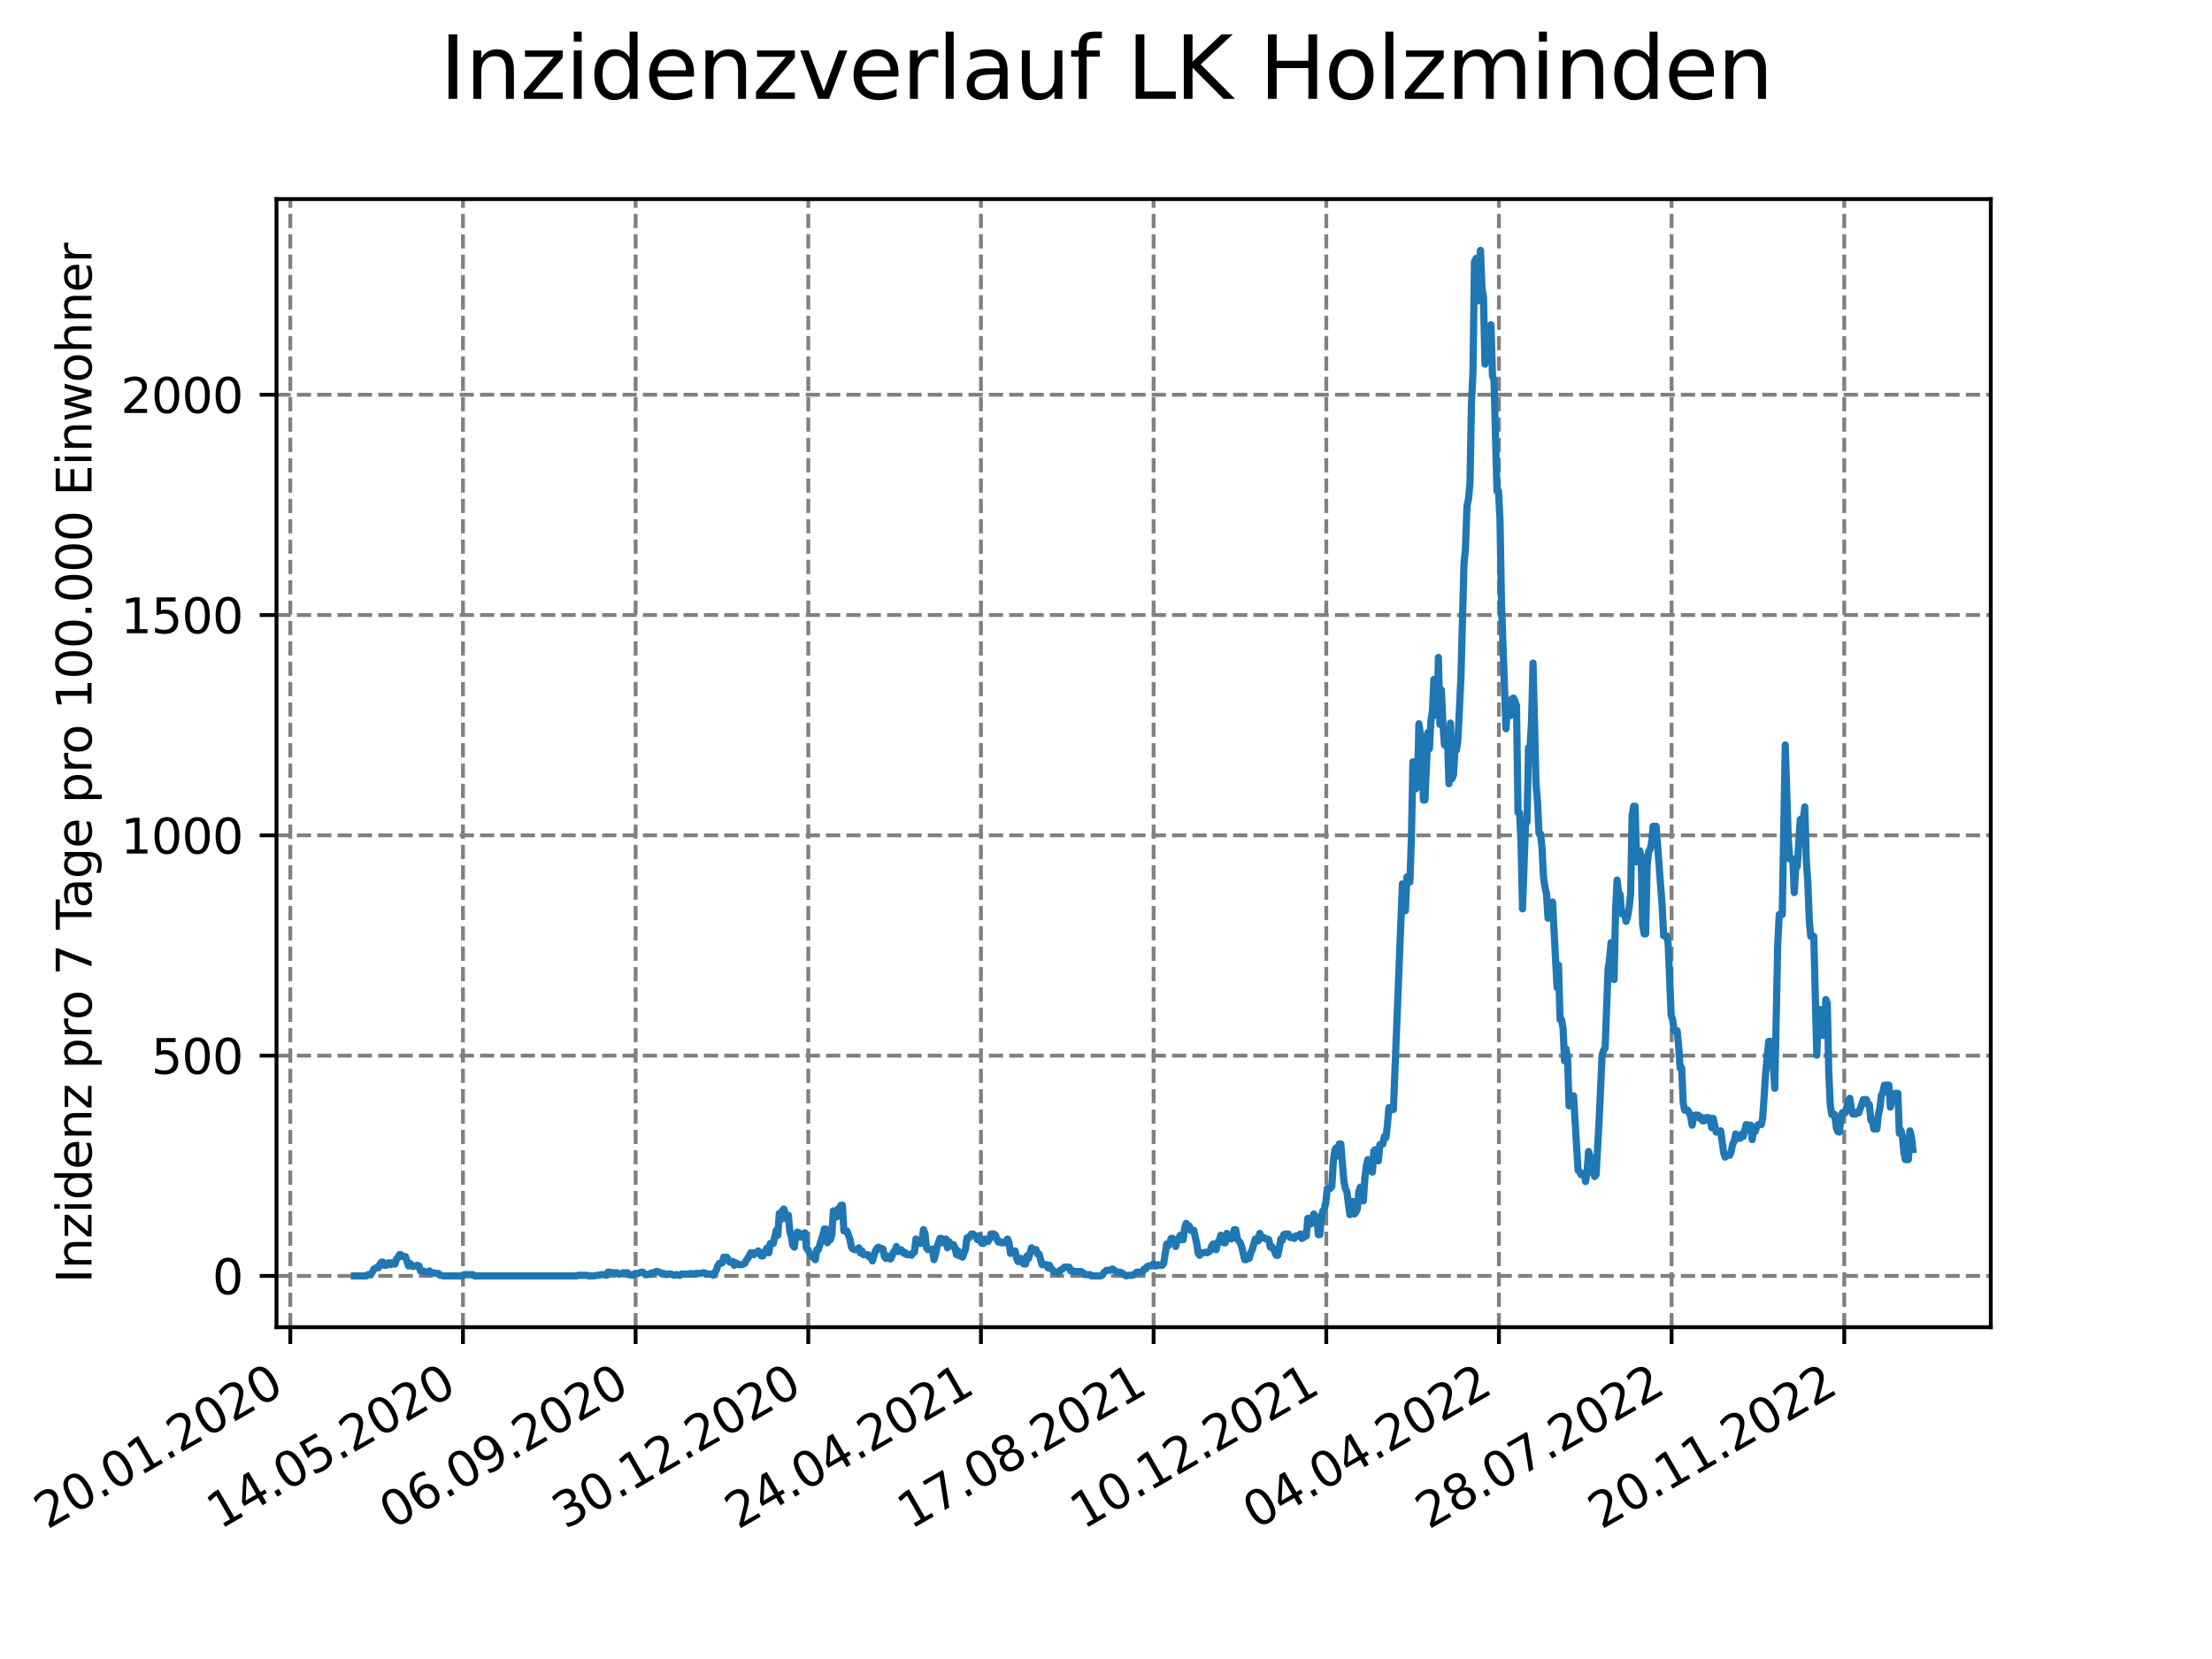 <?xml version="1.0" encoding="utf-8" standalone="no"?>
<!DOCTYPE svg PUBLIC "-//W3C//DTD SVG 1.1//EN"
  "http://www.w3.org/Graphics/SVG/1.1/DTD/svg11.dtd">
<svg xmlns:xlink="http://www.w3.org/1999/xlink" width="460.8pt" height="345.6pt" viewBox="0 0 460.8 345.6" xmlns="http://www.w3.org/2000/svg" version="1.1">
 <defs>
  <style type="text/css">*{stroke-linejoin: round; stroke-linecap: butt}</style>
 </defs>
 <g id="figure_1">
  <g id="patch_1">
   <path d="M 0 345.6 
L 460.8 345.6 
L 460.8 0 
L 0 0 
z
" style="fill: #ffffff"/>
  </g>
  <g id="axes_1">
   <g id="patch_2">
    <path d="M 57.6 276.48 
L 414.72 276.48 
L 414.72 41.472 
L 57.6 41.472 
z
" style="fill: #ffffff"/>
   </g>
   <g id="matplotlib.axis_1">
    <g id="xtick_1">
     <g id="line2d_1">
      <path d="M 60.475 276.48 
L 60.475 41.472 
" clip-path="url(#pab7313792f)" style="fill: none; stroke-dasharray: 2.96,1.28; stroke-dashoffset: 0; stroke: #808080; stroke-width: 0.8"/>
     </g>
     <g id="line2d_2">
      <defs>
       <path id="m1ddb4df6ba" d="M 0 0 
L 0 3.5 
" style="stroke: #000000; stroke-width: 0.8"/>
      </defs>
      <g>
       <use xlink:href="#m1ddb4df6ba" x="60.475" y="276.48" style="stroke: #000000; stroke-width: 0.8"/>
      </g>
     </g>
     <g id="text_1">
      <!-- 20.01.2020 -->
      <g transform="translate(9.85 318.689) rotate(-30) scale(0.1 -0.1)">
       <defs>
        <path id="DejaVuSans-32" d="M 1228 531 
L 3431 531 
L 3431 0 
L 469 0 
L 469 531 
Q 828 903 1448 1529 
Q 2069 2156 2228 2338 
Q 2531 2678 2651 2914 
Q 2772 3150 2772 3378 
Q 2772 3750 2511 3984 
Q 2250 4219 1831 4219 
Q 1534 4219 1204 4116 
Q 875 4013 500 3803 
L 500 4441 
Q 881 4594 1212 4672 
Q 1544 4750 1819 4750 
Q 2544 4750 2975 4387 
Q 3406 4025 3406 3419 
Q 3406 3131 3298 2873 
Q 3191 2616 2906 2266 
Q 2828 2175 2409 1742 
Q 1991 1309 1228 531 
z
" transform="scale(0.016)"/>
        <path id="DejaVuSans-30" d="M 2034 4250 
Q 1547 4250 1301 3770 
Q 1056 3291 1056 2328 
Q 1056 1369 1301 889 
Q 1547 409 2034 409 
Q 2525 409 2770 889 
Q 3016 1369 3016 2328 
Q 3016 3291 2770 3770 
Q 2525 4250 2034 4250 
z
M 2034 4750 
Q 2819 4750 3233 4129 
Q 3647 3509 3647 2328 
Q 3647 1150 3233 529 
Q 2819 -91 2034 -91 
Q 1250 -91 836 529 
Q 422 1150 422 2328 
Q 422 3509 836 4129 
Q 1250 4750 2034 4750 
z
" transform="scale(0.016)"/>
        <path id="DejaVuSans-2e" d="M 684 794 
L 1344 794 
L 1344 0 
L 684 0 
L 684 794 
z
" transform="scale(0.016)"/>
        <path id="DejaVuSans-31" d="M 794 531 
L 1825 531 
L 1825 4091 
L 703 3866 
L 703 4441 
L 1819 4666 
L 2450 4666 
L 2450 531 
L 3481 531 
L 3481 0 
L 794 0 
L 794 531 
z
" transform="scale(0.016)"/>
       </defs>
       <use xlink:href="#DejaVuSans-32"/>
       <use xlink:href="#DejaVuSans-30" x="63.623"/>
       <use xlink:href="#DejaVuSans-2e" x="127.246"/>
       <use xlink:href="#DejaVuSans-30" x="159.033"/>
       <use xlink:href="#DejaVuSans-31" x="222.656"/>
       <use xlink:href="#DejaVuSans-2e" x="286.279"/>
       <use xlink:href="#DejaVuSans-32" x="318.066"/>
       <use xlink:href="#DejaVuSans-30" x="381.689"/>
       <use xlink:href="#DejaVuSans-32" x="445.312"/>
       <use xlink:href="#DejaVuSans-30" x="508.936"/>
      </g>
     </g>
    </g>
    <g id="xtick_2">
     <g id="line2d_3">
      <path d="M 96.443 276.48 
L 96.443 41.472 
" clip-path="url(#pab7313792f)" style="fill: none; stroke-dasharray: 2.96,1.28; stroke-dashoffset: 0; stroke: #808080; stroke-width: 0.8"/>
     </g>
     <g id="line2d_4">
      <g>
       <use xlink:href="#m1ddb4df6ba" x="96.443" y="276.48" style="stroke: #000000; stroke-width: 0.8"/>
      </g>
     </g>
     <g id="text_2">
      <!-- 14.05.2020 -->
      <g transform="translate(45.818 318.689) rotate(-30) scale(0.1 -0.1)">
       <defs>
        <path id="DejaVuSans-34" d="M 2419 4116 
L 825 1625 
L 2419 1625 
L 2419 4116 
z
M 2253 4666 
L 3047 4666 
L 3047 1625 
L 3713 1625 
L 3713 1100 
L 3047 1100 
L 3047 0 
L 2419 0 
L 2419 1100 
L 313 1100 
L 313 1709 
L 2253 4666 
z
" transform="scale(0.016)"/>
        <path id="DejaVuSans-35" d="M 691 4666 
L 3169 4666 
L 3169 4134 
L 1269 4134 
L 1269 2991 
Q 1406 3038 1543 3061 
Q 1681 3084 1819 3084 
Q 2600 3084 3056 2656 
Q 3513 2228 3513 1497 
Q 3513 744 3044 326 
Q 2575 -91 1722 -91 
Q 1428 -91 1123 -41 
Q 819 9 494 109 
L 494 744 
Q 775 591 1075 516 
Q 1375 441 1709 441 
Q 2250 441 2565 725 
Q 2881 1009 2881 1497 
Q 2881 1984 2565 2268 
Q 2250 2553 1709 2553 
Q 1456 2553 1204 2497 
Q 953 2441 691 2322 
L 691 4666 
z
" transform="scale(0.016)"/>
       </defs>
       <use xlink:href="#DejaVuSans-31"/>
       <use xlink:href="#DejaVuSans-34" x="63.623"/>
       <use xlink:href="#DejaVuSans-2e" x="127.246"/>
       <use xlink:href="#DejaVuSans-30" x="159.033"/>
       <use xlink:href="#DejaVuSans-35" x="222.656"/>
       <use xlink:href="#DejaVuSans-2e" x="286.279"/>
       <use xlink:href="#DejaVuSans-32" x="318.066"/>
       <use xlink:href="#DejaVuSans-30" x="381.689"/>
       <use xlink:href="#DejaVuSans-32" x="445.312"/>
       <use xlink:href="#DejaVuSans-30" x="508.936"/>
      </g>
     </g>
    </g>
    <g id="xtick_3">
     <g id="line2d_5">
      <path d="M 132.412 276.48 
L 132.412 41.472 
" clip-path="url(#pab7313792f)" style="fill: none; stroke-dasharray: 2.96,1.28; stroke-dashoffset: 0; stroke: #808080; stroke-width: 0.8"/>
     </g>
     <g id="line2d_6">
      <g>
       <use xlink:href="#m1ddb4df6ba" x="132.412" y="276.48" style="stroke: #000000; stroke-width: 0.8"/>
      </g>
     </g>
     <g id="text_3">
      <!-- 06.09.2020 -->
      <g transform="translate(81.787 318.689) rotate(-30) scale(0.1 -0.1)">
       <defs>
        <path id="DejaVuSans-36" d="M 2113 2584 
Q 1688 2584 1439 2293 
Q 1191 2003 1191 1497 
Q 1191 994 1439 701 
Q 1688 409 2113 409 
Q 2538 409 2786 701 
Q 3034 994 3034 1497 
Q 3034 2003 2786 2293 
Q 2538 2584 2113 2584 
z
M 3366 4563 
L 3366 3988 
Q 3128 4100 2886 4159 
Q 2644 4219 2406 4219 
Q 1781 4219 1451 3797 
Q 1122 3375 1075 2522 
Q 1259 2794 1537 2939 
Q 1816 3084 2150 3084 
Q 2853 3084 3261 2657 
Q 3669 2231 3669 1497 
Q 3669 778 3244 343 
Q 2819 -91 2113 -91 
Q 1303 -91 875 529 
Q 447 1150 447 2328 
Q 447 3434 972 4092 
Q 1497 4750 2381 4750 
Q 2619 4750 2861 4703 
Q 3103 4656 3366 4563 
z
" transform="scale(0.016)"/>
        <path id="DejaVuSans-39" d="M 703 97 
L 703 672 
Q 941 559 1184 500 
Q 1428 441 1663 441 
Q 2288 441 2617 861 
Q 2947 1281 2994 2138 
Q 2813 1869 2534 1725 
Q 2256 1581 1919 1581 
Q 1219 1581 811 2004 
Q 403 2428 403 3163 
Q 403 3881 828 4315 
Q 1253 4750 1959 4750 
Q 2769 4750 3195 4129 
Q 3622 3509 3622 2328 
Q 3622 1225 3098 567 
Q 2575 -91 1691 -91 
Q 1453 -91 1209 -44 
Q 966 3 703 97 
z
M 1959 2075 
Q 2384 2075 2632 2365 
Q 2881 2656 2881 3163 
Q 2881 3666 2632 3958 
Q 2384 4250 1959 4250 
Q 1534 4250 1286 3958 
Q 1038 3666 1038 3163 
Q 1038 2656 1286 2365 
Q 1534 2075 1959 2075 
z
" transform="scale(0.016)"/>
       </defs>
       <use xlink:href="#DejaVuSans-30"/>
       <use xlink:href="#DejaVuSans-36" x="63.623"/>
       <use xlink:href="#DejaVuSans-2e" x="127.246"/>
       <use xlink:href="#DejaVuSans-30" x="159.033"/>
       <use xlink:href="#DejaVuSans-39" x="222.656"/>
       <use xlink:href="#DejaVuSans-2e" x="286.279"/>
       <use xlink:href="#DejaVuSans-32" x="318.066"/>
       <use xlink:href="#DejaVuSans-30" x="381.689"/>
       <use xlink:href="#DejaVuSans-32" x="445.312"/>
       <use xlink:href="#DejaVuSans-30" x="508.936"/>
      </g>
     </g>
    </g>
    <g id="xtick_4">
     <g id="line2d_7">
      <path d="M 168.38 276.48 
L 168.38 41.472 
" clip-path="url(#pab7313792f)" style="fill: none; stroke-dasharray: 2.96,1.28; stroke-dashoffset: 0; stroke: #808080; stroke-width: 0.8"/>
     </g>
     <g id="line2d_8">
      <g>
       <use xlink:href="#m1ddb4df6ba" x="168.38" y="276.48" style="stroke: #000000; stroke-width: 0.8"/>
      </g>
     </g>
     <g id="text_4">
      <!-- 30.12.2020 -->
      <g transform="translate(117.755 318.689) rotate(-30) scale(0.1 -0.1)">
       <defs>
        <path id="DejaVuSans-33" d="M 2597 2516 
Q 3050 2419 3304 2112 
Q 3559 1806 3559 1356 
Q 3559 666 3084 287 
Q 2609 -91 1734 -91 
Q 1441 -91 1130 -33 
Q 819 25 488 141 
L 488 750 
Q 750 597 1062 519 
Q 1375 441 1716 441 
Q 2309 441 2620 675 
Q 2931 909 2931 1356 
Q 2931 1769 2642 2001 
Q 2353 2234 1838 2234 
L 1294 2234 
L 1294 2753 
L 1863 2753 
Q 2328 2753 2575 2939 
Q 2822 3125 2822 3475 
Q 2822 3834 2567 4026 
Q 2313 4219 1838 4219 
Q 1578 4219 1281 4162 
Q 984 4106 628 3988 
L 628 4550 
Q 988 4650 1302 4700 
Q 1616 4750 1894 4750 
Q 2613 4750 3031 4423 
Q 3450 4097 3450 3541 
Q 3450 3153 3228 2886 
Q 3006 2619 2597 2516 
z
" transform="scale(0.016)"/>
       </defs>
       <use xlink:href="#DejaVuSans-33"/>
       <use xlink:href="#DejaVuSans-30" x="63.623"/>
       <use xlink:href="#DejaVuSans-2e" x="127.246"/>
       <use xlink:href="#DejaVuSans-31" x="159.033"/>
       <use xlink:href="#DejaVuSans-32" x="222.656"/>
       <use xlink:href="#DejaVuSans-2e" x="286.279"/>
       <use xlink:href="#DejaVuSans-32" x="318.066"/>
       <use xlink:href="#DejaVuSans-30" x="381.689"/>
       <use xlink:href="#DejaVuSans-32" x="445.312"/>
       <use xlink:href="#DejaVuSans-30" x="508.936"/>
      </g>
     </g>
    </g>
    <g id="xtick_5">
     <g id="line2d_9">
      <path d="M 204.349 276.48 
L 204.349 41.472 
" clip-path="url(#pab7313792f)" style="fill: none; stroke-dasharray: 2.96,1.28; stroke-dashoffset: 0; stroke: #808080; stroke-width: 0.8"/>
     </g>
     <g id="line2d_10">
      <g>
       <use xlink:href="#m1ddb4df6ba" x="204.349" y="276.48" style="stroke: #000000; stroke-width: 0.8"/>
      </g>
     </g>
     <g id="text_5">
      <!-- 24.04.2021 -->
      <g transform="translate(153.724 318.689) rotate(-30) scale(0.1 -0.1)">
       <use xlink:href="#DejaVuSans-32"/>
       <use xlink:href="#DejaVuSans-34" x="63.623"/>
       <use xlink:href="#DejaVuSans-2e" x="127.246"/>
       <use xlink:href="#DejaVuSans-30" x="159.033"/>
       <use xlink:href="#DejaVuSans-34" x="222.656"/>
       <use xlink:href="#DejaVuSans-2e" x="286.279"/>
       <use xlink:href="#DejaVuSans-32" x="318.066"/>
       <use xlink:href="#DejaVuSans-30" x="381.689"/>
       <use xlink:href="#DejaVuSans-32" x="445.312"/>
       <use xlink:href="#DejaVuSans-31" x="508.936"/>
      </g>
     </g>
    </g>
    <g id="xtick_6">
     <g id="line2d_11">
      <path d="M 240.317 276.48 
L 240.317 41.472 
" clip-path="url(#pab7313792f)" style="fill: none; stroke-dasharray: 2.96,1.28; stroke-dashoffset: 0; stroke: #808080; stroke-width: 0.8"/>
     </g>
     <g id="line2d_12">
      <g>
       <use xlink:href="#m1ddb4df6ba" x="240.317" y="276.48" style="stroke: #000000; stroke-width: 0.8"/>
      </g>
     </g>
     <g id="text_6">
      <!-- 17.08.2021 -->
      <g transform="translate(189.692 318.689) rotate(-30) scale(0.1 -0.1)">
       <defs>
        <path id="DejaVuSans-37" d="M 525 4666 
L 3525 4666 
L 3525 4397 
L 1831 0 
L 1172 0 
L 2766 4134 
L 525 4134 
L 525 4666 
z
" transform="scale(0.016)"/>
        <path id="DejaVuSans-38" d="M 2034 2216 
Q 1584 2216 1326 1975 
Q 1069 1734 1069 1313 
Q 1069 891 1326 650 
Q 1584 409 2034 409 
Q 2484 409 2743 651 
Q 3003 894 3003 1313 
Q 3003 1734 2745 1975 
Q 2488 2216 2034 2216 
z
M 1403 2484 
Q 997 2584 770 2862 
Q 544 3141 544 3541 
Q 544 4100 942 4425 
Q 1341 4750 2034 4750 
Q 2731 4750 3128 4425 
Q 3525 4100 3525 3541 
Q 3525 3141 3298 2862 
Q 3072 2584 2669 2484 
Q 3125 2378 3379 2068 
Q 3634 1759 3634 1313 
Q 3634 634 3220 271 
Q 2806 -91 2034 -91 
Q 1263 -91 848 271 
Q 434 634 434 1313 
Q 434 1759 690 2068 
Q 947 2378 1403 2484 
z
M 1172 3481 
Q 1172 3119 1398 2916 
Q 1625 2713 2034 2713 
Q 2441 2713 2670 2916 
Q 2900 3119 2900 3481 
Q 2900 3844 2670 4047 
Q 2441 4250 2034 4250 
Q 1625 4250 1398 4047 
Q 1172 3844 1172 3481 
z
" transform="scale(0.016)"/>
       </defs>
       <use xlink:href="#DejaVuSans-31"/>
       <use xlink:href="#DejaVuSans-37" x="63.623"/>
       <use xlink:href="#DejaVuSans-2e" x="127.246"/>
       <use xlink:href="#DejaVuSans-30" x="159.033"/>
       <use xlink:href="#DejaVuSans-38" x="222.656"/>
       <use xlink:href="#DejaVuSans-2e" x="286.279"/>
       <use xlink:href="#DejaVuSans-32" x="318.066"/>
       <use xlink:href="#DejaVuSans-30" x="381.689"/>
       <use xlink:href="#DejaVuSans-32" x="445.312"/>
       <use xlink:href="#DejaVuSans-31" x="508.936"/>
      </g>
     </g>
    </g>
    <g id="xtick_7">
     <g id="line2d_13">
      <path d="M 276.286 276.48 
L 276.286 41.472 
" clip-path="url(#pab7313792f)" style="fill: none; stroke-dasharray: 2.96,1.28; stroke-dashoffset: 0; stroke: #808080; stroke-width: 0.8"/>
     </g>
     <g id="line2d_14">
      <g>
       <use xlink:href="#m1ddb4df6ba" x="276.286" y="276.48" style="stroke: #000000; stroke-width: 0.8"/>
      </g>
     </g>
     <g id="text_7">
      <!-- 10.12.2021 -->
      <g transform="translate(225.66 318.689) rotate(-30) scale(0.1 -0.1)">
       <use xlink:href="#DejaVuSans-31"/>
       <use xlink:href="#DejaVuSans-30" x="63.623"/>
       <use xlink:href="#DejaVuSans-2e" x="127.246"/>
       <use xlink:href="#DejaVuSans-31" x="159.033"/>
       <use xlink:href="#DejaVuSans-32" x="222.656"/>
       <use xlink:href="#DejaVuSans-2e" x="286.279"/>
       <use xlink:href="#DejaVuSans-32" x="318.066"/>
       <use xlink:href="#DejaVuSans-30" x="381.689"/>
       <use xlink:href="#DejaVuSans-32" x="445.312"/>
       <use xlink:href="#DejaVuSans-31" x="508.936"/>
      </g>
     </g>
    </g>
    <g id="xtick_8">
     <g id="line2d_15">
      <path d="M 312.254 276.48 
L 312.254 41.472 
" clip-path="url(#pab7313792f)" style="fill: none; stroke-dasharray: 2.96,1.28; stroke-dashoffset: 0; stroke: #808080; stroke-width: 0.8"/>
     </g>
     <g id="line2d_16">
      <g>
       <use xlink:href="#m1ddb4df6ba" x="312.254" y="276.48" style="stroke: #000000; stroke-width: 0.8"/>
      </g>
     </g>
     <g id="text_8">
      <!-- 04.04.2022 -->
      <g transform="translate(261.629 318.689) rotate(-30) scale(0.1 -0.1)">
       <use xlink:href="#DejaVuSans-30"/>
       <use xlink:href="#DejaVuSans-34" x="63.623"/>
       <use xlink:href="#DejaVuSans-2e" x="127.246"/>
       <use xlink:href="#DejaVuSans-30" x="159.033"/>
       <use xlink:href="#DejaVuSans-34" x="222.656"/>
       <use xlink:href="#DejaVuSans-2e" x="286.279"/>
       <use xlink:href="#DejaVuSans-32" x="318.066"/>
       <use xlink:href="#DejaVuSans-30" x="381.689"/>
       <use xlink:href="#DejaVuSans-32" x="445.312"/>
       <use xlink:href="#DejaVuSans-32" x="508.936"/>
      </g>
     </g>
    </g>
    <g id="xtick_9">
     <g id="line2d_17">
      <path d="M 348.223 276.48 
L 348.223 41.472 
" clip-path="url(#pab7313792f)" style="fill: none; stroke-dasharray: 2.96,1.28; stroke-dashoffset: 0; stroke: #808080; stroke-width: 0.8"/>
     </g>
     <g id="line2d_18">
      <g>
       <use xlink:href="#m1ddb4df6ba" x="348.223" y="276.48" style="stroke: #000000; stroke-width: 0.8"/>
      </g>
     </g>
     <g id="text_9">
      <!-- 28.07.2022 -->
      <g transform="translate(297.597 318.689) rotate(-30) scale(0.1 -0.1)">
       <use xlink:href="#DejaVuSans-32"/>
       <use xlink:href="#DejaVuSans-38" x="63.623"/>
       <use xlink:href="#DejaVuSans-2e" x="127.246"/>
       <use xlink:href="#DejaVuSans-30" x="159.033"/>
       <use xlink:href="#DejaVuSans-37" x="222.656"/>
       <use xlink:href="#DejaVuSans-2e" x="286.279"/>
       <use xlink:href="#DejaVuSans-32" x="318.066"/>
       <use xlink:href="#DejaVuSans-30" x="381.689"/>
       <use xlink:href="#DejaVuSans-32" x="445.312"/>
       <use xlink:href="#DejaVuSans-32" x="508.936"/>
      </g>
     </g>
    </g>
    <g id="xtick_10">
     <g id="line2d_19">
      <path d="M 384.191 276.48 
L 384.191 41.472 
" clip-path="url(#pab7313792f)" style="fill: none; stroke-dasharray: 2.96,1.28; stroke-dashoffset: 0; stroke: #808080; stroke-width: 0.8"/>
     </g>
     <g id="line2d_20">
      <g>
       <use xlink:href="#m1ddb4df6ba" x="384.191" y="276.48" style="stroke: #000000; stroke-width: 0.8"/>
      </g>
     </g>
     <g id="text_10">
      <!-- 20.11.2022 -->
      <g transform="translate(333.566 318.689) rotate(-30) scale(0.1 -0.1)">
       <use xlink:href="#DejaVuSans-32"/>
       <use xlink:href="#DejaVuSans-30" x="63.623"/>
       <use xlink:href="#DejaVuSans-2e" x="127.246"/>
       <use xlink:href="#DejaVuSans-31" x="159.033"/>
       <use xlink:href="#DejaVuSans-31" x="222.656"/>
       <use xlink:href="#DejaVuSans-2e" x="286.279"/>
       <use xlink:href="#DejaVuSans-32" x="318.066"/>
       <use xlink:href="#DejaVuSans-30" x="381.689"/>
       <use xlink:href="#DejaVuSans-32" x="445.312"/>
       <use xlink:href="#DejaVuSans-32" x="508.936"/>
      </g>
     </g>
    </g>
   </g>
   <g id="matplotlib.axis_2">
    <g id="ytick_1">
     <g id="line2d_21">
      <path d="M 57.6 265.798 
L 414.72 265.798 
" clip-path="url(#pab7313792f)" style="fill: none; stroke-dasharray: 2.96,1.28; stroke-dashoffset: 0; stroke: #808080; stroke-width: 0.8"/>
     </g>
     <g id="line2d_22">
      <defs>
       <path id="m5ebc7005e8" d="M 0 0 
L -3.5 0 
" style="stroke: #000000; stroke-width: 0.8"/>
      </defs>
      <g>
       <use xlink:href="#m5ebc7005e8" x="57.6" y="265.798" style="stroke: #000000; stroke-width: 0.8"/>
      </g>
     </g>
     <g id="text_11">
      <!-- 0 -->
      <g transform="translate(44.237 269.597) scale(0.1 -0.1)">
       <use xlink:href="#DejaVuSans-30"/>
      </g>
     </g>
    </g>
    <g id="ytick_2">
     <g id="line2d_23">
      <path d="M 57.6 219.905 
L 414.72 219.905 
" clip-path="url(#pab7313792f)" style="fill: none; stroke-dasharray: 2.96,1.28; stroke-dashoffset: 0; stroke: #808080; stroke-width: 0.8"/>
     </g>
     <g id="line2d_24">
      <g>
       <use xlink:href="#m5ebc7005e8" x="57.6" y="219.905" style="stroke: #000000; stroke-width: 0.8"/>
      </g>
     </g>
     <g id="text_12">
      <!-- 500 -->
      <g transform="translate(31.512 223.704) scale(0.1 -0.1)">
       <use xlink:href="#DejaVuSans-35"/>
       <use xlink:href="#DejaVuSans-30" x="63.623"/>
       <use xlink:href="#DejaVuSans-30" x="127.246"/>
      </g>
     </g>
    </g>
    <g id="ytick_3">
     <g id="line2d_25">
      <path d="M 57.6 174.012 
L 414.72 174.012 
" clip-path="url(#pab7313792f)" style="fill: none; stroke-dasharray: 2.96,1.28; stroke-dashoffset: 0; stroke: #808080; stroke-width: 0.8"/>
     </g>
     <g id="line2d_26">
      <g>
       <use xlink:href="#m5ebc7005e8" x="57.6" y="174.012" style="stroke: #000000; stroke-width: 0.8"/>
      </g>
     </g>
     <g id="text_13">
      <!-- 1000 -->
      <g transform="translate(25.15 177.811) scale(0.1 -0.1)">
       <use xlink:href="#DejaVuSans-31"/>
       <use xlink:href="#DejaVuSans-30" x="63.623"/>
       <use xlink:href="#DejaVuSans-30" x="127.246"/>
       <use xlink:href="#DejaVuSans-30" x="190.869"/>
      </g>
     </g>
    </g>
    <g id="ytick_4">
     <g id="line2d_27">
      <path d="M 57.6 128.119 
L 414.72 128.119 
" clip-path="url(#pab7313792f)" style="fill: none; stroke-dasharray: 2.96,1.28; stroke-dashoffset: 0; stroke: #808080; stroke-width: 0.8"/>
     </g>
     <g id="line2d_28">
      <g>
       <use xlink:href="#m5ebc7005e8" x="57.6" y="128.119" style="stroke: #000000; stroke-width: 0.8"/>
      </g>
     </g>
     <g id="text_14">
      <!-- 1500 -->
      <g transform="translate(25.15 131.918) scale(0.1 -0.1)">
       <use xlink:href="#DejaVuSans-31"/>
       <use xlink:href="#DejaVuSans-35" x="63.623"/>
       <use xlink:href="#DejaVuSans-30" x="127.246"/>
       <use xlink:href="#DejaVuSans-30" x="190.869"/>
      </g>
     </g>
    </g>
    <g id="ytick_5">
     <g id="line2d_29">
      <path d="M 57.6 82.226 
L 414.72 82.226 
" clip-path="url(#pab7313792f)" style="fill: none; stroke-dasharray: 2.96,1.28; stroke-dashoffset: 0; stroke: #808080; stroke-width: 0.8"/>
     </g>
     <g id="line2d_30">
      <g>
       <use xlink:href="#m5ebc7005e8" x="57.6" y="82.226" style="stroke: #000000; stroke-width: 0.8"/>
      </g>
     </g>
     <g id="text_15">
      <!-- 2000 -->
      <g transform="translate(25.15 86.025) scale(0.1 -0.1)">
       <use xlink:href="#DejaVuSans-32"/>
       <use xlink:href="#DejaVuSans-30" x="63.623"/>
       <use xlink:href="#DejaVuSans-30" x="127.246"/>
       <use xlink:href="#DejaVuSans-30" x="190.869"/>
      </g>
     </g>
    </g>
    <g id="text_16">
     <!-- Inzidenz pro 7 Tage pro 100.000 Einwohner -->
     <g transform="translate(19.07 267.301) rotate(-90) scale(0.1 -0.1)">
      <defs>
       <path id="DejaVuSans-49" d="M 628 4666 
L 1259 4666 
L 1259 0 
L 628 0 
L 628 4666 
z
" transform="scale(0.016)"/>
       <path id="DejaVuSans-6e" d="M 3513 2113 
L 3513 0 
L 2938 0 
L 2938 2094 
Q 2938 2591 2744 2837 
Q 2550 3084 2163 3084 
Q 1697 3084 1428 2787 
Q 1159 2491 1159 1978 
L 1159 0 
L 581 0 
L 581 3500 
L 1159 3500 
L 1159 2956 
Q 1366 3272 1645 3428 
Q 1925 3584 2291 3584 
Q 2894 3584 3203 3211 
Q 3513 2838 3513 2113 
z
" transform="scale(0.016)"/>
       <path id="DejaVuSans-7a" d="M 353 3500 
L 3084 3500 
L 3084 2975 
L 922 459 
L 3084 459 
L 3084 0 
L 275 0 
L 275 525 
L 2438 3041 
L 353 3041 
L 353 3500 
z
" transform="scale(0.016)"/>
       <path id="DejaVuSans-69" d="M 603 3500 
L 1178 3500 
L 1178 0 
L 603 0 
L 603 3500 
z
M 603 4863 
L 1178 4863 
L 1178 4134 
L 603 4134 
L 603 4863 
z
" transform="scale(0.016)"/>
       <path id="DejaVuSans-64" d="M 2906 2969 
L 2906 4863 
L 3481 4863 
L 3481 0 
L 2906 0 
L 2906 525 
Q 2725 213 2448 61 
Q 2172 -91 1784 -91 
Q 1150 -91 751 415 
Q 353 922 353 1747 
Q 353 2572 751 3078 
Q 1150 3584 1784 3584 
Q 2172 3584 2448 3432 
Q 2725 3281 2906 2969 
z
M 947 1747 
Q 947 1113 1208 752 
Q 1469 391 1925 391 
Q 2381 391 2643 752 
Q 2906 1113 2906 1747 
Q 2906 2381 2643 2742 
Q 2381 3103 1925 3103 
Q 1469 3103 1208 2742 
Q 947 2381 947 1747 
z
" transform="scale(0.016)"/>
       <path id="DejaVuSans-65" d="M 3597 1894 
L 3597 1613 
L 953 1613 
Q 991 1019 1311 708 
Q 1631 397 2203 397 
Q 2534 397 2845 478 
Q 3156 559 3463 722 
L 3463 178 
Q 3153 47 2828 -22 
Q 2503 -91 2169 -91 
Q 1331 -91 842 396 
Q 353 884 353 1716 
Q 353 2575 817 3079 
Q 1281 3584 2069 3584 
Q 2775 3584 3186 3129 
Q 3597 2675 3597 1894 
z
M 3022 2063 
Q 3016 2534 2758 2815 
Q 2500 3097 2075 3097 
Q 1594 3097 1305 2825 
Q 1016 2553 972 2059 
L 3022 2063 
z
" transform="scale(0.016)"/>
       <path id="DejaVuSans-20" transform="scale(0.016)"/>
       <path id="DejaVuSans-70" d="M 1159 525 
L 1159 -1331 
L 581 -1331 
L 581 3500 
L 1159 3500 
L 1159 2969 
Q 1341 3281 1617 3432 
Q 1894 3584 2278 3584 
Q 2916 3584 3314 3078 
Q 3713 2572 3713 1747 
Q 3713 922 3314 415 
Q 2916 -91 2278 -91 
Q 1894 -91 1617 61 
Q 1341 213 1159 525 
z
M 3116 1747 
Q 3116 2381 2855 2742 
Q 2594 3103 2138 3103 
Q 1681 3103 1420 2742 
Q 1159 2381 1159 1747 
Q 1159 1113 1420 752 
Q 1681 391 2138 391 
Q 2594 391 2855 752 
Q 3116 1113 3116 1747 
z
" transform="scale(0.016)"/>
       <path id="DejaVuSans-72" d="M 2631 2963 
Q 2534 3019 2420 3045 
Q 2306 3072 2169 3072 
Q 1681 3072 1420 2755 
Q 1159 2438 1159 1844 
L 1159 0 
L 581 0 
L 581 3500 
L 1159 3500 
L 1159 2956 
Q 1341 3275 1631 3429 
Q 1922 3584 2338 3584 
Q 2397 3584 2469 3576 
Q 2541 3569 2628 3553 
L 2631 2963 
z
" transform="scale(0.016)"/>
       <path id="DejaVuSans-6f" d="M 1959 3097 
Q 1497 3097 1228 2736 
Q 959 2375 959 1747 
Q 959 1119 1226 758 
Q 1494 397 1959 397 
Q 2419 397 2687 759 
Q 2956 1122 2956 1747 
Q 2956 2369 2687 2733 
Q 2419 3097 1959 3097 
z
M 1959 3584 
Q 2709 3584 3137 3096 
Q 3566 2609 3566 1747 
Q 3566 888 3137 398 
Q 2709 -91 1959 -91 
Q 1206 -91 779 398 
Q 353 888 353 1747 
Q 353 2609 779 3096 
Q 1206 3584 1959 3584 
z
" transform="scale(0.016)"/>
       <path id="DejaVuSans-54" d="M -19 4666 
L 3928 4666 
L 3928 4134 
L 2272 4134 
L 2272 0 
L 1638 0 
L 1638 4134 
L -19 4134 
L -19 4666 
z
" transform="scale(0.016)"/>
       <path id="DejaVuSans-61" d="M 2194 1759 
Q 1497 1759 1228 1600 
Q 959 1441 959 1056 
Q 959 750 1161 570 
Q 1363 391 1709 391 
Q 2188 391 2477 730 
Q 2766 1069 2766 1631 
L 2766 1759 
L 2194 1759 
z
M 3341 1997 
L 3341 0 
L 2766 0 
L 2766 531 
Q 2569 213 2275 61 
Q 1981 -91 1556 -91 
Q 1019 -91 701 211 
Q 384 513 384 1019 
Q 384 1609 779 1909 
Q 1175 2209 1959 2209 
L 2766 2209 
L 2766 2266 
Q 2766 2663 2505 2880 
Q 2244 3097 1772 3097 
Q 1472 3097 1187 3025 
Q 903 2953 641 2809 
L 641 3341 
Q 956 3463 1253 3523 
Q 1550 3584 1831 3584 
Q 2591 3584 2966 3190 
Q 3341 2797 3341 1997 
z
" transform="scale(0.016)"/>
       <path id="DejaVuSans-67" d="M 2906 1791 
Q 2906 2416 2648 2759 
Q 2391 3103 1925 3103 
Q 1463 3103 1205 2759 
Q 947 2416 947 1791 
Q 947 1169 1205 825 
Q 1463 481 1925 481 
Q 2391 481 2648 825 
Q 2906 1169 2906 1791 
z
M 3481 434 
Q 3481 -459 3084 -895 
Q 2688 -1331 1869 -1331 
Q 1566 -1331 1297 -1286 
Q 1028 -1241 775 -1147 
L 775 -588 
Q 1028 -725 1275 -790 
Q 1522 -856 1778 -856 
Q 2344 -856 2625 -561 
Q 2906 -266 2906 331 
L 2906 616 
Q 2728 306 2450 153 
Q 2172 0 1784 0 
Q 1141 0 747 490 
Q 353 981 353 1791 
Q 353 2603 747 3093 
Q 1141 3584 1784 3584 
Q 2172 3584 2450 3431 
Q 2728 3278 2906 2969 
L 2906 3500 
L 3481 3500 
L 3481 434 
z
" transform="scale(0.016)"/>
       <path id="DejaVuSans-45" d="M 628 4666 
L 3578 4666 
L 3578 4134 
L 1259 4134 
L 1259 2753 
L 3481 2753 
L 3481 2222 
L 1259 2222 
L 1259 531 
L 3634 531 
L 3634 0 
L 628 0 
L 628 4666 
z
" transform="scale(0.016)"/>
       <path id="DejaVuSans-77" d="M 269 3500 
L 844 3500 
L 1563 769 
L 2278 3500 
L 2956 3500 
L 3675 769 
L 4391 3500 
L 4966 3500 
L 4050 0 
L 3372 0 
L 2619 2869 
L 1863 0 
L 1184 0 
L 269 3500 
z
" transform="scale(0.016)"/>
       <path id="DejaVuSans-68" d="M 3513 2113 
L 3513 0 
L 2938 0 
L 2938 2094 
Q 2938 2591 2744 2837 
Q 2550 3084 2163 3084 
Q 1697 3084 1428 2787 
Q 1159 2491 1159 1978 
L 1159 0 
L 581 0 
L 581 4863 
L 1159 4863 
L 1159 2956 
Q 1366 3272 1645 3428 
Q 1925 3584 2291 3584 
Q 2894 3584 3203 3211 
Q 3513 2838 3513 2113 
z
" transform="scale(0.016)"/>
      </defs>
      <use xlink:href="#DejaVuSans-49"/>
      <use xlink:href="#DejaVuSans-6e" x="29.492"/>
      <use xlink:href="#DejaVuSans-7a" x="92.871"/>
      <use xlink:href="#DejaVuSans-69" x="145.361"/>
      <use xlink:href="#DejaVuSans-64" x="173.145"/>
      <use xlink:href="#DejaVuSans-65" x="236.621"/>
      <use xlink:href="#DejaVuSans-6e" x="298.145"/>
      <use xlink:href="#DejaVuSans-7a" x="361.523"/>
      <use xlink:href="#DejaVuSans-20" x="414.014"/>
      <use xlink:href="#DejaVuSans-70" x="445.801"/>
      <use xlink:href="#DejaVuSans-72" x="509.277"/>
      <use xlink:href="#DejaVuSans-6f" x="548.141"/>
      <use xlink:href="#DejaVuSans-20" x="609.322"/>
      <use xlink:href="#DejaVuSans-37" x="641.109"/>
      <use xlink:href="#DejaVuSans-20" x="704.732"/>
      <use xlink:href="#DejaVuSans-54" x="736.52"/>
      <use xlink:href="#DejaVuSans-61" x="781.104"/>
      <use xlink:href="#DejaVuSans-67" x="842.383"/>
      <use xlink:href="#DejaVuSans-65" x="905.859"/>
      <use xlink:href="#DejaVuSans-20" x="967.383"/>
      <use xlink:href="#DejaVuSans-70" x="999.17"/>
      <use xlink:href="#DejaVuSans-72" x="1062.646"/>
      <use xlink:href="#DejaVuSans-6f" x="1101.51"/>
      <use xlink:href="#DejaVuSans-20" x="1162.691"/>
      <use xlink:href="#DejaVuSans-31" x="1194.479"/>
      <use xlink:href="#DejaVuSans-30" x="1258.102"/>
      <use xlink:href="#DejaVuSans-30" x="1321.725"/>
      <use xlink:href="#DejaVuSans-2e" x="1385.348"/>
      <use xlink:href="#DejaVuSans-30" x="1417.135"/>
      <use xlink:href="#DejaVuSans-30" x="1480.758"/>
      <use xlink:href="#DejaVuSans-30" x="1544.381"/>
      <use xlink:href="#DejaVuSans-20" x="1608.004"/>
      <use xlink:href="#DejaVuSans-45" x="1639.791"/>
      <use xlink:href="#DejaVuSans-69" x="1702.975"/>
      <use xlink:href="#DejaVuSans-6e" x="1730.758"/>
      <use xlink:href="#DejaVuSans-77" x="1794.137"/>
      <use xlink:href="#DejaVuSans-6f" x="1875.924"/>
      <use xlink:href="#DejaVuSans-68" x="1937.105"/>
      <use xlink:href="#DejaVuSans-6e" x="2000.484"/>
      <use xlink:href="#DejaVuSans-65" x="2063.863"/>
      <use xlink:href="#DejaVuSans-72" x="2125.387"/>
     </g>
    </g>
   </g>
   <g id="line2d_31">
    <path d="M 73.833 265.798 
L 76.335 265.798 
L 76.648 265.537 
L 77.273 265.537 
L 77.899 264.365 
L 78.211 264.235 
L 78.524 263.974 
L 78.837 264.104 
L 79.15 263.323 
L 79.463 262.932 
L 79.775 262.932 
L 80.088 263.583 
L 80.401 263.583 
L 80.714 263.192 
L 81.026 263.062 
L 81.339 263.453 
L 81.652 263.062 
L 81.965 263.323 
L 82.277 263.323 
L 82.59 262.281 
L 82.903 262.02 
L 83.216 261.369 
L 83.529 261.369 
L 83.841 261.759 
L 84.467 261.759 
L 85.092 263.713 
L 85.405 263.192 
L 86.031 263.844 
L 86.344 263.713 
L 86.656 263.713 
L 86.969 263.583 
L 87.282 263.713 
L 87.595 264.756 
L 88.22 264.756 
L 88.533 265.016 
L 88.846 265.016 
L 89.158 265.146 
L 89.471 264.756 
L 89.784 265.146 
L 90.41 265.146 
L 90.722 265.277 
L 91.348 265.277 
L 91.661 265.668 
L 91.973 265.668 
L 92.286 265.798 
L 96.352 265.798 
L 96.665 265.537 
L 98.542 265.537 
L 98.854 265.798 
L 120.123 265.798 
L 120.435 265.668 
L 122.312 265.668 
L 122.625 265.798 
L 123.876 265.798 
L 124.189 265.668 
L 124.814 265.668 
L 125.127 265.537 
L 126.065 265.537 
L 126.378 265.668 
L 126.691 265.016 
L 127.004 265.016 
L 127.316 265.146 
L 128.567 265.146 
L 128.88 265.407 
L 129.193 265.407 
L 129.818 265.146 
L 130.757 265.146 
L 131.07 265.537 
L 131.382 265.537 
L 131.695 265.668 
L 132.008 265.537 
L 132.321 265.277 
L 132.946 265.277 
L 133.572 265.016 
L 133.884 265.016 
L 134.51 265.537 
L 134.823 265.537 
L 135.136 265.407 
L 135.448 265.407 
L 135.761 265.146 
L 136.074 265.146 
L 136.699 264.886 
L 137.012 264.886 
L 137.638 265.146 
L 137.95 265.407 
L 138.263 265.277 
L 138.889 265.537 
L 139.202 265.407 
L 139.827 265.407 
L 140.453 265.668 
L 140.765 265.537 
L 141.078 265.537 
L 141.391 265.668 
L 141.704 265.668 
L 142.016 265.407 
L 143.58 265.407 
L 143.893 265.277 
L 144.206 265.407 
L 144.519 265.407 
L 144.831 265.277 
L 146.082 265.277 
L 146.395 265.146 
L 146.708 265.146 
L 147.334 265.407 
L 148.272 265.407 
L 148.585 265.668 
L 149.21 264.625 
L 149.523 263.713 
L 149.836 263.192 
L 150.148 263.192 
L 150.461 263.062 
L 150.774 261.89 
L 151.087 262.15 
L 151.4 261.89 
L 152.025 262.932 
L 152.338 262.932 
L 152.651 262.802 
L 152.963 263.583 
L 153.276 263.062 
L 153.902 263.453 
L 154.527 263.453 
L 155.153 263.192 
L 155.466 262.541 
L 155.778 262.15 
L 156.404 260.978 
L 156.717 260.978 
L 157.029 261.369 
L 157.342 260.978 
L 157.655 260.978 
L 157.968 260.587 
L 158.593 261.629 
L 158.906 261.629 
L 159.532 260.326 
L 159.844 259.936 
L 160.157 260.978 
L 160.47 259.024 
L 161.095 259.024 
L 161.721 256.288 
L 162.034 257.33 
L 162.346 252.771 
L 162.659 254.073 
L 162.972 252.25 
L 163.285 251.859 
L 163.91 253.943 
L 164.223 253.162 
L 164.536 256.549 
L 164.849 257.591 
L 165.161 259.415 
L 165.474 259.805 
L 165.787 257.2 
L 166.1 256.679 
L 166.412 256.809 
L 166.725 257.721 
L 167.664 256.809 
L 167.976 259.936 
L 168.289 260.326 
L 168.915 261.499 
L 169.853 262.411 
L 170.166 260.326 
L 170.478 260.326 
L 171.104 258.242 
L 171.417 257.33 
L 171.73 256.028 
L 172.042 256.028 
L 172.355 258.893 
L 172.668 257.982 
L 172.981 258.242 
L 173.293 257.2 
L 173.606 252.25 
L 173.919 253.552 
L 174.232 253.552 
L 174.544 251.859 
L 174.857 252.119 
L 175.17 251.077 
L 175.483 251.077 
L 175.796 256.418 
L 176.421 256.418 
L 177.047 258.112 
L 177.359 259.805 
L 177.672 260.196 
L 177.985 260.326 
L 178.61 260.326 
L 178.923 259.936 
L 179.236 260.978 
L 179.549 260.587 
L 179.862 261.369 
L 180.8 261.369 
L 181.113 261.89 
L 181.425 261.759 
L 181.738 262.671 
L 182.364 260.587 
L 182.676 260.066 
L 182.989 259.805 
L 183.302 260.196 
L 183.615 260.066 
L 183.928 260.196 
L 184.24 261.759 
L 184.553 262.15 
L 184.866 261.629 
L 185.491 262.281 
L 185.804 261.759 
L 186.117 260.848 
L 186.43 260.587 
L 186.742 259.675 
L 187.055 260.717 
L 187.368 260.717 
L 187.681 260.326 
L 187.994 260.587 
L 188.306 261.108 
L 188.619 260.978 
L 188.932 261.369 
L 189.557 261.369 
L 189.87 261.499 
L 190.183 260.978 
L 190.496 260.848 
L 190.808 258.112 
L 191.121 259.024 
L 191.747 259.024 
L 192.06 258.633 
L 192.372 256.158 
L 192.685 256.939 
L 192.998 259.936 
L 193.311 260.326 
L 193.936 260.326 
L 194.249 260.196 
L 194.562 262.411 
L 194.874 261.369 
L 195.187 259.805 
L 195.813 257.982 
L 196.126 257.982 
L 196.438 258.893 
L 196.751 258.633 
L 197.064 258.112 
L 197.377 259.936 
L 197.689 258.633 
L 198.002 259.545 
L 198.315 259.284 
L 198.628 259.284 
L 198.94 259.936 
L 199.253 261.369 
L 199.566 260.587 
L 199.879 261.629 
L 200.192 261.629 
L 200.504 261.89 
L 201.13 260.196 
L 201.443 257.851 
L 201.755 257.982 
L 202.381 257.07 
L 202.694 257.07 
L 203.006 257.461 
L 203.319 257.461 
L 203.632 258.242 
L 203.945 257.461 
L 204.258 258.503 
L 204.57 259.024 
L 204.883 259.024 
L 205.196 258.112 
L 205.509 258.503 
L 205.821 258.633 
L 206.134 258.112 
L 206.447 257.07 
L 207.072 257.07 
L 207.385 257.33 
L 207.698 258.242 
L 208.011 258.763 
L 208.324 258.633 
L 208.636 258.893 
L 209.262 258.893 
L 209.887 258.112 
L 210.2 258.893 
L 210.513 261.108 
L 211.138 260.587 
L 211.451 260.587 
L 211.764 262.02 
L 212.077 262.802 
L 212.702 262.15 
L 213.015 263.062 
L 213.328 263.323 
L 213.641 263.323 
L 213.953 261.629 
L 214.266 262.15 
L 214.892 259.936 
L 215.204 260.326 
L 215.83 260.326 
L 216.143 261.238 
L 216.456 261.238 
L 217.081 263.453 
L 218.019 263.453 
L 218.332 264.104 
L 218.645 263.583 
L 218.958 264.365 
L 219.27 264.495 
L 219.583 265.016 
L 220.209 265.016 
L 220.522 265.146 
L 220.834 264.625 
L 221.147 264.495 
L 221.773 263.974 
L 222.711 263.974 
L 223.024 264.756 
L 223.336 264.625 
L 223.649 264.886 
L 225.213 264.886 
L 226.151 265.537 
L 227.09 265.537 
L 227.402 265.798 
L 229.279 265.798 
L 229.592 265.668 
L 229.905 265.146 
L 230.53 264.625 
L 231.156 264.625 
L 231.781 264.365 
L 232.72 265.016 
L 233.345 265.016 
L 233.658 265.146 
L 234.596 265.798 
L 234.909 265.668 
L 235.847 265.668 
L 236.16 265.537 
L 236.786 265.016 
L 237.724 265.016 
L 238.037 264.886 
L 238.349 264.365 
L 238.662 264.365 
L 238.975 263.844 
L 239.288 263.713 
L 239.913 263.713 
L 240.226 263.323 
L 240.539 263.713 
L 240.852 263.713 
L 241.164 263.453 
L 241.477 263.583 
L 242.103 263.583 
L 242.415 263.192 
L 243.041 259.154 
L 243.354 259.545 
L 243.666 258.893 
L 243.979 257.982 
L 244.292 257.982 
L 244.918 259.675 
L 245.23 258.372 
L 245.543 258.112 
L 245.856 257.33 
L 246.169 258.242 
L 246.481 258.242 
L 246.794 255.767 
L 247.107 254.855 
L 247.42 255.376 
L 247.732 255.376 
L 248.045 256.288 
L 248.671 256.288 
L 249.296 259.024 
L 249.609 261.108 
L 249.922 261.499 
L 250.235 260.978 
L 250.86 260.978 
L 251.173 260.848 
L 251.486 260.978 
L 252.111 260.587 
L 252.424 259.545 
L 252.737 259.154 
L 253.05 259.154 
L 253.362 260.326 
L 253.675 258.763 
L 253.988 258.503 
L 254.301 257.33 
L 254.613 258.503 
L 254.926 258.893 
L 255.239 258.893 
L 255.552 256.939 
L 255.864 257.721 
L 256.177 257.721 
L 256.49 258.112 
L 256.803 257.33 
L 257.116 256.158 
L 257.428 256.158 
L 257.741 258.112 
L 258.367 258.893 
L 258.679 259.805 
L 259.305 262.411 
L 259.618 262.411 
L 259.93 261.629 
L 260.243 262.15 
L 260.556 260.978 
L 260.869 260.326 
L 261.494 258.112 
L 261.807 258.112 
L 262.12 258.503 
L 262.433 256.939 
L 262.745 257.591 
L 263.058 257.851 
L 263.371 257.851 
L 263.684 258.112 
L 263.996 258.112 
L 264.309 258.242 
L 264.622 259.805 
L 264.935 259.675 
L 265.248 260.066 
L 265.873 261.499 
L 266.186 261.499 
L 266.499 260.066 
L 266.811 258.112 
L 267.124 258.372 
L 267.437 257.2 
L 267.75 257.07 
L 268.375 257.07 
L 268.688 257.721 
L 269.001 257.851 
L 269.314 257.721 
L 269.626 257.982 
L 269.939 257.461 
L 270.565 257.461 
L 270.877 257.07 
L 271.19 257.982 
L 271.503 257.851 
L 271.816 256.939 
L 272.128 257.461 
L 272.441 253.813 
L 272.754 253.813 
L 273.067 254.985 
L 273.692 252.901 
L 274.005 253.683 
L 274.318 253.552 
L 274.631 257.2 
L 274.943 257.2 
L 275.256 253.683 
L 275.569 252.25 
L 275.882 251.989 
L 276.194 250.426 
L 276.507 247.56 
L 277.133 247.56 
L 277.446 247.169 
L 277.758 241.958 
L 278.071 239.613 
L 278.384 239.092 
L 278.697 240.786 
L 279.009 238.311 
L 279.322 238.311 
L 279.948 245.997 
L 280.26 247.56 
L 280.573 248.211 
L 281.199 253.031 
L 281.512 250.556 
L 281.824 250.296 
L 282.137 252.901 
L 282.45 252.51 
L 282.763 251.859 
L 283.075 248.211 
L 283.388 247.299 
L 283.701 249.384 
L 284.014 250.165 
L 284.326 245.476 
L 284.639 242.87 
L 284.952 241.568 
L 285.578 243.782 
L 285.89 244.173 
L 286.203 239.744 
L 286.516 239.483 
L 287.141 241.828 
L 287.454 238.441 
L 287.767 238.311 
L 288.08 238.311 
L 288.392 236.747 
L 288.705 237.008 
L 289.018 234.533 
L 289.331 230.755 
L 289.956 231.146 
L 290.269 231.146 
L 292.146 184.118 
L 292.458 184.118 
L 292.771 189.72 
L 293.084 182.685 
L 293.397 183.467 
L 293.71 183.727 
L 294.022 174.478 
L 294.335 158.715 
L 294.648 158.715 
L 294.961 164.317 
L 295.273 163.535 
L 295.586 150.769 
L 295.899 152.853 
L 296.212 156.892 
L 296.524 166.662 
L 296.837 166.662 
L 297.463 152.593 
L 297.776 155.98 
L 298.088 150.248 
L 298.401 148.033 
L 298.714 141.52 
L 299.027 141.52 
L 299.339 149.075 
L 299.652 136.96 
L 299.965 150.899 
L 300.278 143.734 
L 300.59 150.899 
L 300.903 155.198 
L 301.216 155.198 
L 301.529 153.244 
L 301.842 163.275 
L 302.154 150.639 
L 302.467 162.233 
L 302.78 161.451 
L 303.093 156.24 
L 303.405 156.24 
L 303.718 154.026 
L 304.344 140.999 
L 304.969 117.55 
L 305.282 114.293 
L 305.595 105.435 
L 305.908 104.002 
L 306.22 100.745 
L 306.533 84.07 
L 306.846 77.557 
L 307.159 54.499 
L 307.471 53.848 
L 307.784 62.706 
L 308.097 55.932 
L 308.41 52.154 
L 308.722 59.97 
L 309.035 61.924 
L 309.348 75.863 
L 309.661 68.829 
L 309.974 68.829 
L 310.286 69.35 
L 310.599 67.656 
L 310.912 78.339 
L 311.225 79.12 
L 311.85 102.308 
L 312.163 102.308 
L 312.476 108.171 
L 312.788 125.627 
L 313.727 151.811 
L 314.04 147.252 
L 314.352 147.252 
L 314.665 149.075 
L 314.978 145.558 
L 315.291 145.428 
L 315.603 146.079 
L 315.916 146.991 
L 316.229 169.267 
L 316.542 169.267 
L 316.854 175.39 
L 317.167 189.329 
L 317.793 171.743 
L 318.106 171.221 
L 318.418 155.719 
L 318.731 155.719 
L 319.044 150.508 
L 319.357 138.133 
L 319.982 163.405 
L 320.295 167.053 
L 320.608 173.697 
L 320.92 173.697 
L 321.233 176.693 
L 321.546 182.816 
L 321.859 184.9 
L 322.172 186.203 
L 322.484 191.283 
L 322.797 188.157 
L 323.11 188.157 
L 323.423 187.896 
L 324.361 205.743 
L 324.674 201.053 
L 324.986 212.387 
L 325.299 212.387 
L 325.612 214.211 
L 325.925 220.985 
L 326.238 218.51 
L 326.55 220.594 
L 326.863 230.364 
L 327.176 228.28 
L 327.801 228.28 
L 328.74 243.782 
L 329.052 244.043 
L 329.365 244.694 
L 329.678 244.694 
L 329.991 244.433 
L 330.304 246.127 
L 330.616 244.043 
L 330.929 239.874 
L 331.242 240.916 
L 331.555 244.173 
L 331.867 244.173 
L 332.18 245.085 
L 332.493 244.694 
L 333.118 233.621 
L 333.744 219.812 
L 334.057 218.77 
L 334.37 218.379 
L 334.995 201.835 
L 335.308 199.751 
L 335.621 196.364 
L 335.933 203.007 
L 336.246 204.05 
L 336.559 189.329 
L 336.872 183.337 
L 337.184 186.072 
L 337.497 186.333 
L 337.81 190.371 
L 338.436 190.371 
L 338.748 191.934 
L 339.061 190.892 
L 339.374 189.068 
L 339.687 186.203 
L 339.999 169.919 
L 340.312 167.965 
L 340.625 167.965 
L 340.938 179.559 
L 341.25 177.474 
L 341.563 177.214 
L 341.876 178.256 
L 342.189 192.586 
L 342.502 194.54 
L 342.814 194.54 
L 343.127 180.471 
L 343.44 177.344 
L 343.753 176.953 
L 344.065 175.52 
L 344.378 172.133 
L 345.004 172.133 
L 346.255 188.678 
L 346.568 194.931 
L 347.193 194.931 
L 347.506 196.494 
L 348.131 211.475 
L 348.444 212.387 
L 348.757 214.732 
L 349.382 214.732 
L 349.695 217.858 
L 350.008 222.548 
L 350.321 222.418 
L 350.634 229.713 
L 350.946 231.276 
L 351.572 231.276 
L 351.885 231.797 
L 352.197 232.579 
L 352.51 234.403 
L 352.823 232.709 
L 353.136 232.318 
L 353.761 232.318 
L 354.074 232.97 
L 354.387 232.709 
L 354.7 233.491 
L 355.012 233.491 
L 355.325 232.839 
L 355.951 232.839 
L 356.263 233.36 
L 356.576 234.924 
L 356.889 232.97 
L 357.514 235.836 
L 358.14 235.836 
L 358.453 235.575 
L 359.078 240.135 
L 359.391 241.046 
L 359.704 240.656 
L 360.329 240.656 
L 360.642 239.874 
L 360.955 238.311 
L 361.268 237.79 
L 361.58 236.226 
L 361.893 237.138 
L 362.519 237.138 
L 362.832 236.226 
L 363.144 236.747 
L 363.77 234.272 
L 364.083 234.403 
L 364.708 234.403 
L 365.021 237.399 
L 365.334 235.184 
L 365.646 235.705 
L 365.959 234.663 
L 366.272 234.272 
L 366.898 234.272 
L 367.21 232.839 
L 367.836 223.33 
L 368.461 216.946 
L 369.087 216.946 
L 369.712 226.717 
L 370.338 196.624 
L 370.651 190.501 
L 371.276 190.501 
L 371.902 155.198 
L 372.527 174.869 
L 372.84 178.907 
L 373.466 178.907 
L 373.778 185.942 
L 374.091 180.731 
L 374.404 180.471 
L 375.03 170.7 
L 375.655 170.7 
L 375.968 168.095 
L 376.281 179.168 
L 376.593 183.727 
L 376.906 191.674 
L 377.219 195.061 
L 377.844 195.061 
L 378.47 219.812 
L 378.783 211.084 
L 379.096 210.303 
L 379.408 215.644 
L 380.034 215.644 
L 380.347 208.218 
L 380.659 209 
L 380.972 223.46 
L 381.285 230.234 
L 381.598 232.188 
L 382.223 232.188 
L 382.536 234.924 
L 382.849 235.705 
L 383.162 235.836 
L 383.474 233.23 
L 383.787 231.797 
L 384.413 231.797 
L 385.038 229.322 
L 385.351 228.801 
L 385.664 230.885 
L 385.976 232.058 
L 386.602 232.058 
L 386.915 231.667 
L 387.228 231.797 
L 388.166 229.062 
L 388.791 229.062 
L 389.104 230.104 
L 389.417 230.104 
L 389.73 233.36 
L 390.043 233.23 
L 390.355 235.184 
L 390.981 235.184 
L 391.294 232.188 
L 391.606 230.885 
L 391.919 228.15 
L 392.232 227.629 
L 392.545 226.065 
L 393.483 226.065 
L 393.796 230.625 
L 394.109 229.062 
L 394.421 228.15 
L 394.734 227.759 
L 395.36 227.759 
L 395.672 236.096 
L 395.985 235.445 
L 396.298 236.617 
L 396.611 240.004 
L 396.923 241.568 
L 397.549 241.568 
L 397.862 235.575 
L 398.175 236.747 
L 398.487 239.483 
L 398.487 239.483 
" clip-path="url(#pab7313792f)" style="fill: none; stroke: #1f77b4; stroke-width: 1.5; stroke-linecap: square"/>
   </g>
   <g id="patch_3">
    <path d="M 57.6 276.48 
L 57.6 41.472 
" style="fill: none; stroke: #000000; stroke-width: 0.8; stroke-linejoin: miter; stroke-linecap: square"/>
   </g>
   <g id="patch_4">
    <path d="M 414.72 276.48 
L 414.72 41.472 
" style="fill: none; stroke: #000000; stroke-width: 0.8; stroke-linejoin: miter; stroke-linecap: square"/>
   </g>
   <g id="patch_5">
    <path d="M 57.6 276.48 
L 414.72 276.48 
" style="fill: none; stroke: #000000; stroke-width: 0.8; stroke-linejoin: miter; stroke-linecap: square"/>
   </g>
   <g id="patch_6">
    <path d="M 57.6 41.472 
L 414.72 41.472 
" style="fill: none; stroke: #000000; stroke-width: 0.8; stroke-linejoin: miter; stroke-linecap: square"/>
   </g>
  </g>
  <g id="text_17">
   <!-- Inzidenzverlauf LK Holzminden -->
   <g transform="translate(91.624 20.589) scale(0.18 -0.18)">
    <defs>
     <path id="DejaVuSans-76" d="M 191 3500 
L 800 3500 
L 1894 563 
L 2988 3500 
L 3597 3500 
L 2284 0 
L 1503 0 
L 191 3500 
z
" transform="scale(0.016)"/>
     <path id="DejaVuSans-6c" d="M 603 4863 
L 1178 4863 
L 1178 0 
L 603 0 
L 603 4863 
z
" transform="scale(0.016)"/>
     <path id="DejaVuSans-75" d="M 544 1381 
L 544 3500 
L 1119 3500 
L 1119 1403 
Q 1119 906 1312 657 
Q 1506 409 1894 409 
Q 2359 409 2629 706 
Q 2900 1003 2900 1516 
L 2900 3500 
L 3475 3500 
L 3475 0 
L 2900 0 
L 2900 538 
Q 2691 219 2414 64 
Q 2138 -91 1772 -91 
Q 1169 -91 856 284 
Q 544 659 544 1381 
z
M 1991 3584 
L 1991 3584 
z
" transform="scale(0.016)"/>
     <path id="DejaVuSans-66" d="M 2375 4863 
L 2375 4384 
L 1825 4384 
Q 1516 4384 1395 4259 
Q 1275 4134 1275 3809 
L 1275 3500 
L 2222 3500 
L 2222 3053 
L 1275 3053 
L 1275 0 
L 697 0 
L 697 3053 
L 147 3053 
L 147 3500 
L 697 3500 
L 697 3744 
Q 697 4328 969 4595 
Q 1241 4863 1831 4863 
L 2375 4863 
z
" transform="scale(0.016)"/>
     <path id="DejaVuSans-4c" d="M 628 4666 
L 1259 4666 
L 1259 531 
L 3531 531 
L 3531 0 
L 628 0 
L 628 4666 
z
" transform="scale(0.016)"/>
     <path id="DejaVuSans-4b" d="M 628 4666 
L 1259 4666 
L 1259 2694 
L 3353 4666 
L 4166 4666 
L 1850 2491 
L 4331 0 
L 3500 0 
L 1259 2247 
L 1259 0 
L 628 0 
L 628 4666 
z
" transform="scale(0.016)"/>
     <path id="DejaVuSans-48" d="M 628 4666 
L 1259 4666 
L 1259 2753 
L 3553 2753 
L 3553 4666 
L 4184 4666 
L 4184 0 
L 3553 0 
L 3553 2222 
L 1259 2222 
L 1259 0 
L 628 0 
L 628 4666 
z
" transform="scale(0.016)"/>
     <path id="DejaVuSans-6d" d="M 3328 2828 
Q 3544 3216 3844 3400 
Q 4144 3584 4550 3584 
Q 5097 3584 5394 3201 
Q 5691 2819 5691 2113 
L 5691 0 
L 5113 0 
L 5113 2094 
Q 5113 2597 4934 2840 
Q 4756 3084 4391 3084 
Q 3944 3084 3684 2787 
Q 3425 2491 3425 1978 
L 3425 0 
L 2847 0 
L 2847 2094 
Q 2847 2600 2669 2842 
Q 2491 3084 2119 3084 
Q 1678 3084 1418 2786 
Q 1159 2488 1159 1978 
L 1159 0 
L 581 0 
L 581 3500 
L 1159 3500 
L 1159 2956 
Q 1356 3278 1631 3431 
Q 1906 3584 2284 3584 
Q 2666 3584 2933 3390 
Q 3200 3197 3328 2828 
z
" transform="scale(0.016)"/>
    </defs>
    <use xlink:href="#DejaVuSans-49"/>
    <use xlink:href="#DejaVuSans-6e" x="29.492"/>
    <use xlink:href="#DejaVuSans-7a" x="92.871"/>
    <use xlink:href="#DejaVuSans-69" x="145.361"/>
    <use xlink:href="#DejaVuSans-64" x="173.145"/>
    <use xlink:href="#DejaVuSans-65" x="236.621"/>
    <use xlink:href="#DejaVuSans-6e" x="298.145"/>
    <use xlink:href="#DejaVuSans-7a" x="361.523"/>
    <use xlink:href="#DejaVuSans-76" x="414.014"/>
    <use xlink:href="#DejaVuSans-65" x="473.193"/>
    <use xlink:href="#DejaVuSans-72" x="534.717"/>
    <use xlink:href="#DejaVuSans-6c" x="575.83"/>
    <use xlink:href="#DejaVuSans-61" x="603.613"/>
    <use xlink:href="#DejaVuSans-75" x="664.893"/>
    <use xlink:href="#DejaVuSans-66" x="728.271"/>
    <use xlink:href="#DejaVuSans-20" x="763.477"/>
    <use xlink:href="#DejaVuSans-4c" x="795.264"/>
    <use xlink:href="#DejaVuSans-4b" x="850.977"/>
    <use xlink:href="#DejaVuSans-20" x="916.553"/>
    <use xlink:href="#DejaVuSans-48" x="948.34"/>
    <use xlink:href="#DejaVuSans-6f" x="1023.535"/>
    <use xlink:href="#DejaVuSans-6c" x="1084.717"/>
    <use xlink:href="#DejaVuSans-7a" x="1112.5"/>
    <use xlink:href="#DejaVuSans-6d" x="1164.99"/>
    <use xlink:href="#DejaVuSans-69" x="1262.402"/>
    <use xlink:href="#DejaVuSans-6e" x="1290.186"/>
    <use xlink:href="#DejaVuSans-64" x="1353.564"/>
    <use xlink:href="#DejaVuSans-65" x="1417.041"/>
    <use xlink:href="#DejaVuSans-6e" x="1478.564"/>
   </g>
  </g>
 </g>
 <defs>
  <clipPath id="pab7313792f">
   <rect x="57.6" y="41.472" width="357.12" height="235.008"/>
  </clipPath>
 </defs>
</svg>
